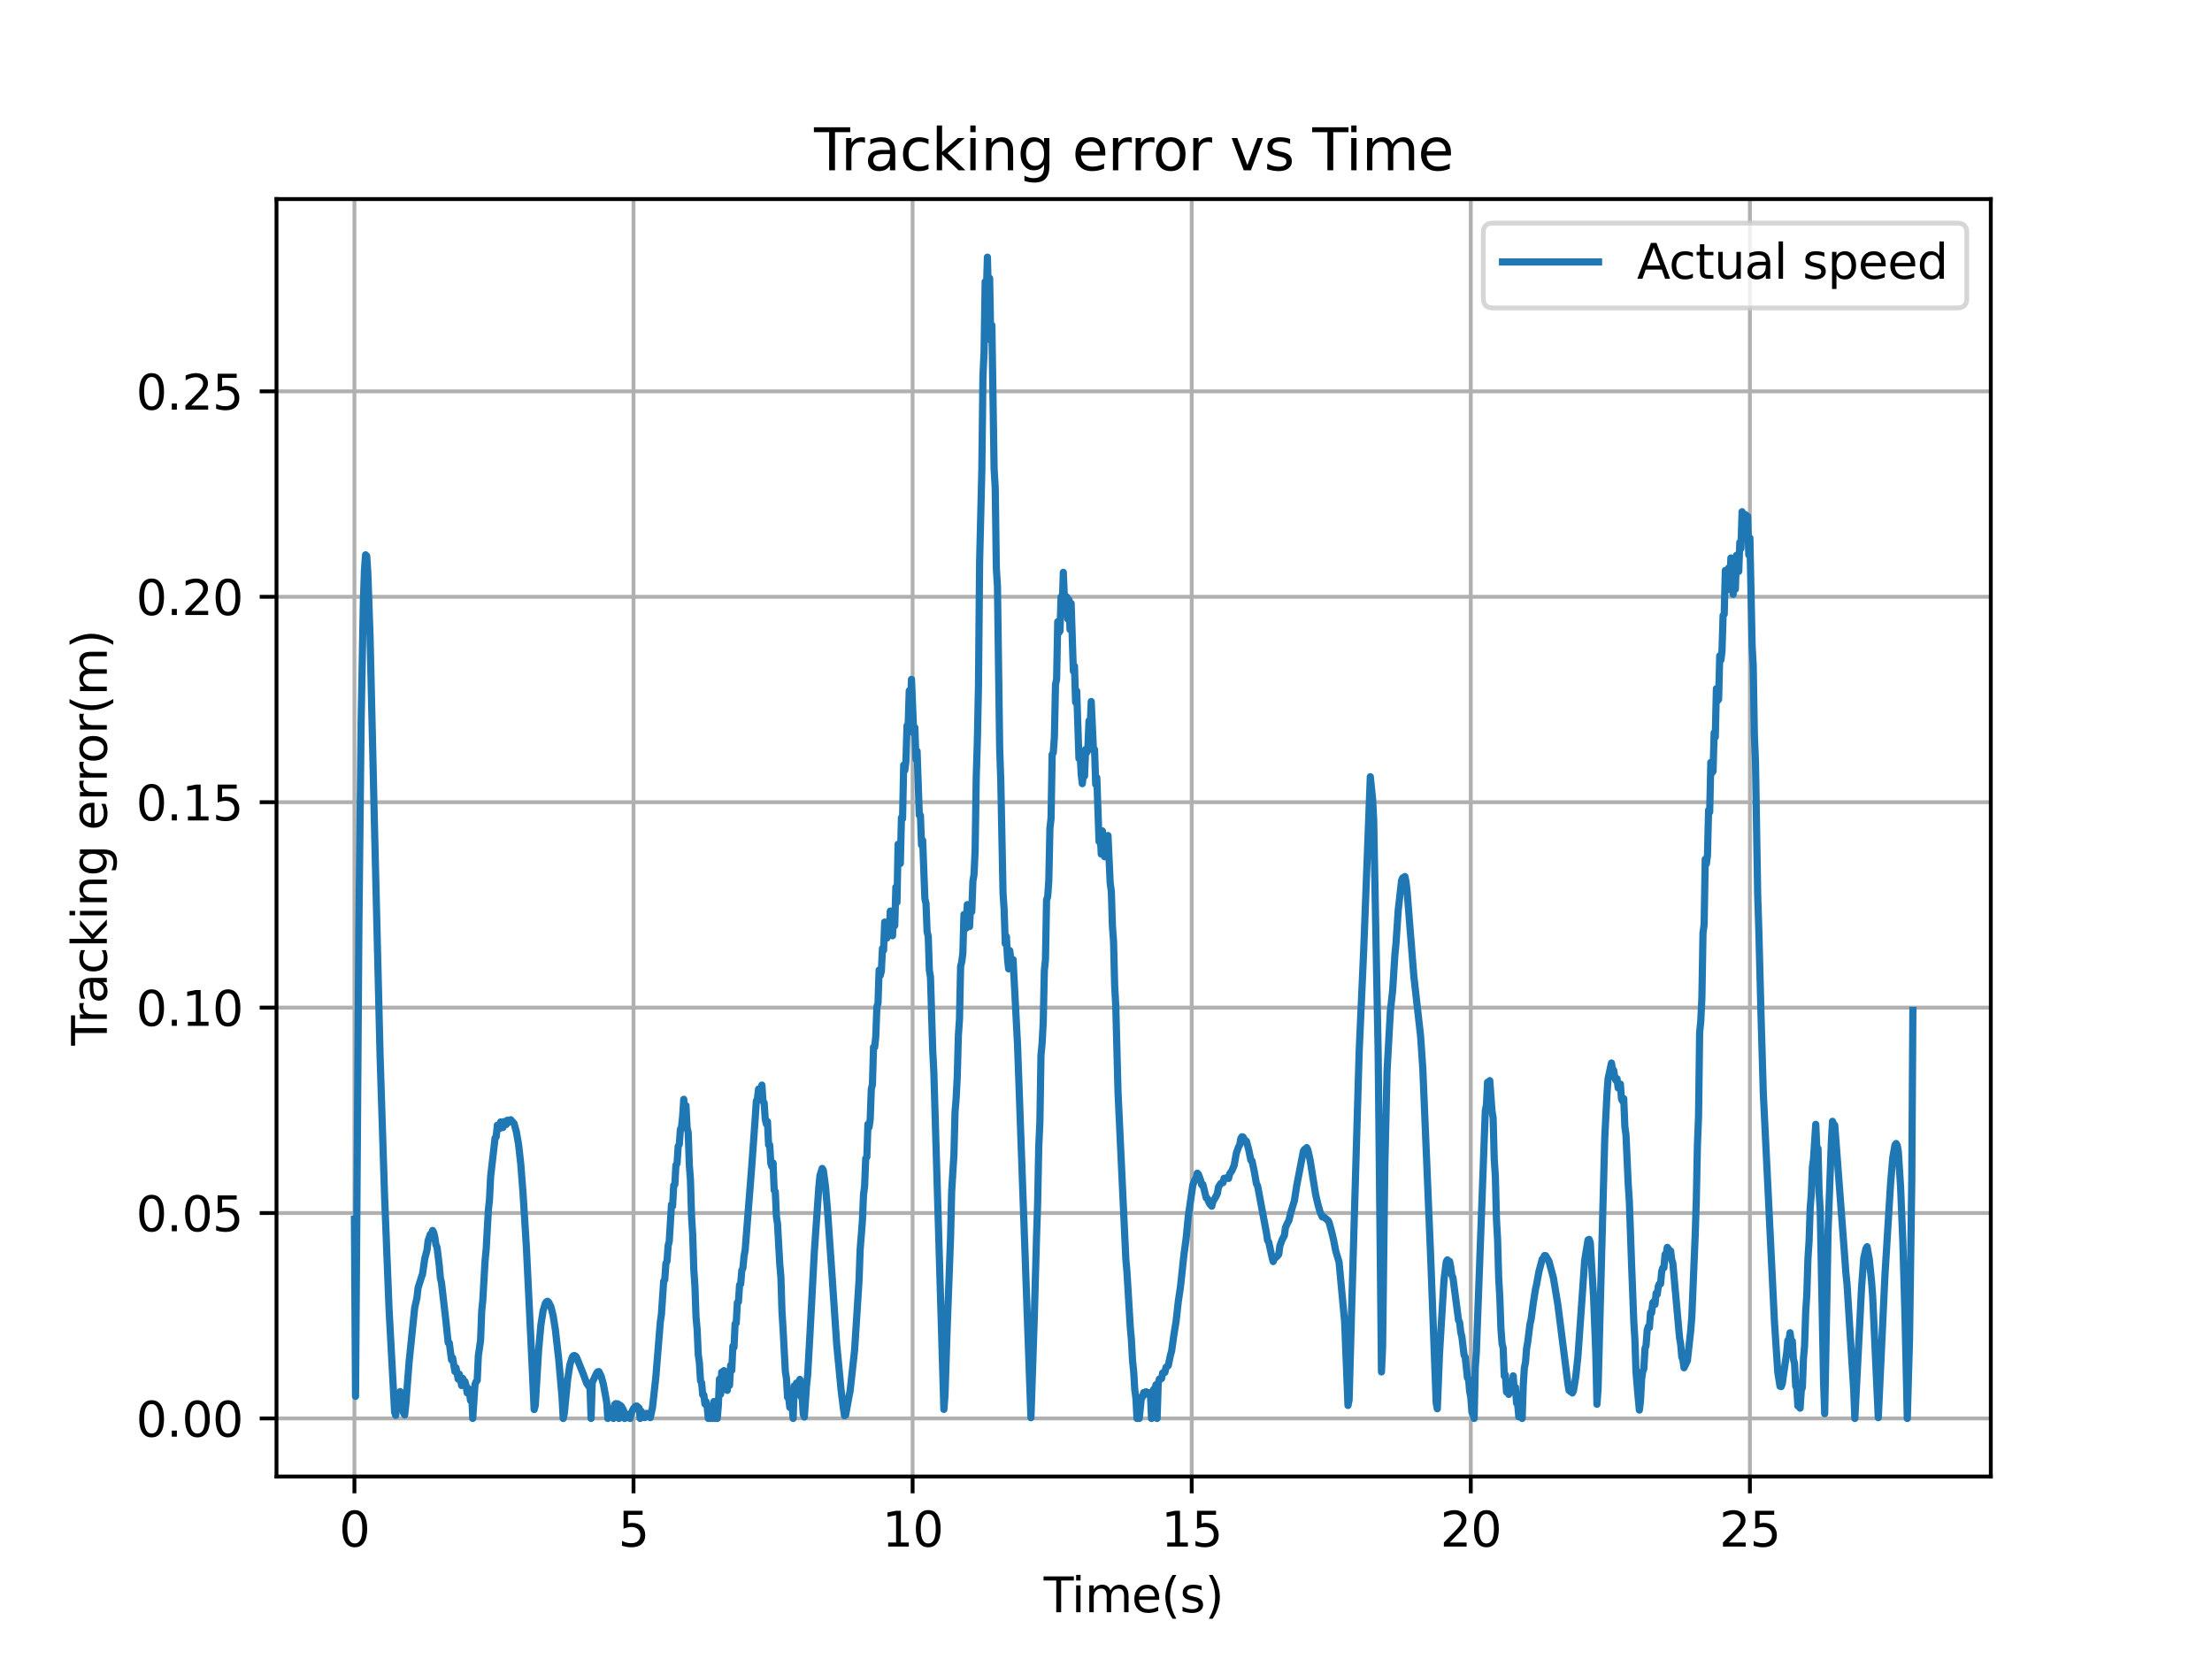 <?xml version="1.0" encoding="utf-8" standalone="no"?>
<!DOCTYPE svg PUBLIC "-//W3C//DTD SVG 1.1//EN"
  "http://www.w3.org/Graphics/SVG/1.1/DTD/svg11.dtd">
<svg xmlns:xlink="http://www.w3.org/1999/xlink" width="460.8pt" height="345.6pt" viewBox="0 0 460.8 345.6" xmlns="http://www.w3.org/2000/svg" version="1.1">
 <defs>
  <style type="text/css">*{stroke-linejoin: round; stroke-linecap: butt}</style>
 </defs>
 <g id="figure_1">
  <g id="patch_1">
   <path d="M 0 345.6 
L 460.8 345.6 
L 460.8 0 
L 0 0 
z
" style="fill: #ffffff"/>
  </g>
  <g id="axes_1">
   <g id="patch_2">
    <path d="M 57.6 307.584 
L 414.72 307.584 
L 414.72 41.472 
L 57.6 41.472 
z
" style="fill: #ffffff"/>
   </g>
   <g id="matplotlib.axis_1">
    <g id="xtick_1">
     <g id="line2d_1">
      <path d="M 73.833 307.584 
L 73.833 41.472 
" clip-path="url(#pff36c7533b)" style="fill: none; stroke: #b0b0b0; stroke-width: 0.8; stroke-linecap: square"/>
     </g>
     <g id="line2d_2">
      <defs>
       <path id="mcb696355ce" d="M 0 0 
L 0 3.5 
" style="stroke: #000000; stroke-width: 0.8"/>
      </defs>
      <g>
       <use xlink:href="#mcb696355ce" x="73.833" y="307.584" style="stroke: #000000; stroke-width: 0.8"/>
      </g>
     </g>
     <g id="text_1">
      <!-- 0 -->
      <g transform="translate(70.651 322.182) scale(0.1 -0.1)">
       <defs>
        <path id="DejaVuSans-30" d="M 2034 4250 
Q 1547 4250 1301 3770 
Q 1056 3291 1056 2328 
Q 1056 1369 1301 889 
Q 1547 409 2034 409 
Q 2525 409 2770 889 
Q 3016 1369 3016 2328 
Q 3016 3291 2770 3770 
Q 2525 4250 2034 4250 
z
M 2034 4750 
Q 2819 4750 3233 4129 
Q 3647 3509 3647 2328 
Q 3647 1150 3233 529 
Q 2819 -91 2034 -91 
Q 1250 -91 836 529 
Q 422 1150 422 2328 
Q 422 3509 836 4129 
Q 1250 4750 2034 4750 
z
" transform="scale(0.016)"/>
       </defs>
       <use xlink:href="#DejaVuSans-30"/>
      </g>
     </g>
    </g>
    <g id="xtick_2">
     <g id="line2d_3">
      <path d="M 131.973 307.584 
L 131.973 41.472 
" clip-path="url(#pff36c7533b)" style="fill: none; stroke: #b0b0b0; stroke-width: 0.8; stroke-linecap: square"/>
     </g>
     <g id="line2d_4">
      <g>
       <use xlink:href="#mcb696355ce" x="131.973" y="307.584" style="stroke: #000000; stroke-width: 0.8"/>
      </g>
     </g>
     <g id="text_2">
      <!-- 5 -->
      <g transform="translate(128.792 322.182) scale(0.1 -0.1)">
       <defs>
        <path id="DejaVuSans-35" d="M 691 4666 
L 3169 4666 
L 3169 4134 
L 1269 4134 
L 1269 2991 
Q 1406 3038 1543 3061 
Q 1681 3084 1819 3084 
Q 2600 3084 3056 2656 
Q 3513 2228 3513 1497 
Q 3513 744 3044 326 
Q 2575 -91 1722 -91 
Q 1428 -91 1123 -41 
Q 819 9 494 109 
L 494 744 
Q 775 591 1075 516 
Q 1375 441 1709 441 
Q 2250 441 2565 725 
Q 2881 1009 2881 1497 
Q 2881 1984 2565 2268 
Q 2250 2553 1709 2553 
Q 1456 2553 1204 2497 
Q 953 2441 691 2322 
L 691 4666 
z
" transform="scale(0.016)"/>
       </defs>
       <use xlink:href="#DejaVuSans-35"/>
      </g>
     </g>
    </g>
    <g id="xtick_3">
     <g id="line2d_5">
      <path d="M 190.113 307.584 
L 190.113 41.472 
" clip-path="url(#pff36c7533b)" style="fill: none; stroke: #b0b0b0; stroke-width: 0.8; stroke-linecap: square"/>
     </g>
     <g id="line2d_6">
      <g>
       <use xlink:href="#mcb696355ce" x="190.113" y="307.584" style="stroke: #000000; stroke-width: 0.8"/>
      </g>
     </g>
     <g id="text_3">
      <!-- 10 -->
      <g transform="translate(183.751 322.182) scale(0.1 -0.1)">
       <defs>
        <path id="DejaVuSans-31" d="M 794 531 
L 1825 531 
L 1825 4091 
L 703 3866 
L 703 4441 
L 1819 4666 
L 2450 4666 
L 2450 531 
L 3481 531 
L 3481 0 
L 794 0 
L 794 531 
z
" transform="scale(0.016)"/>
       </defs>
       <use xlink:href="#DejaVuSans-31"/>
       <use xlink:href="#DejaVuSans-30" x="63.623"/>
      </g>
     </g>
    </g>
    <g id="xtick_4">
     <g id="line2d_7">
      <path d="M 248.253 307.584 
L 248.253 41.472 
" clip-path="url(#pff36c7533b)" style="fill: none; stroke: #b0b0b0; stroke-width: 0.8; stroke-linecap: square"/>
     </g>
     <g id="line2d_8">
      <g>
       <use xlink:href="#mcb696355ce" x="248.253" y="307.584" style="stroke: #000000; stroke-width: 0.8"/>
      </g>
     </g>
     <g id="text_4">
      <!-- 15 -->
      <g transform="translate(241.891 322.182) scale(0.1 -0.1)">
       <use xlink:href="#DejaVuSans-31"/>
       <use xlink:href="#DejaVuSans-35" x="63.623"/>
      </g>
     </g>
    </g>
    <g id="xtick_5">
     <g id="line2d_9">
      <path d="M 306.393 307.584 
L 306.393 41.472 
" clip-path="url(#pff36c7533b)" style="fill: none; stroke: #b0b0b0; stroke-width: 0.8; stroke-linecap: square"/>
     </g>
     <g id="line2d_10">
      <g>
       <use xlink:href="#mcb696355ce" x="306.393" y="307.584" style="stroke: #000000; stroke-width: 0.8"/>
      </g>
     </g>
     <g id="text_5">
      <!-- 20 -->
      <g transform="translate(300.031 322.182) scale(0.1 -0.1)">
       <defs>
        <path id="DejaVuSans-32" d="M 1228 531 
L 3431 531 
L 3431 0 
L 469 0 
L 469 531 
Q 828 903 1448 1529 
Q 2069 2156 2228 2338 
Q 2531 2678 2651 2914 
Q 2772 3150 2772 3378 
Q 2772 3750 2511 3984 
Q 2250 4219 1831 4219 
Q 1534 4219 1204 4116 
Q 875 4013 500 3803 
L 500 4441 
Q 881 4594 1212 4672 
Q 1544 4750 1819 4750 
Q 2544 4750 2975 4387 
Q 3406 4025 3406 3419 
Q 3406 3131 3298 2873 
Q 3191 2616 2906 2266 
Q 2828 2175 2409 1742 
Q 1991 1309 1228 531 
z
" transform="scale(0.016)"/>
       </defs>
       <use xlink:href="#DejaVuSans-32"/>
       <use xlink:href="#DejaVuSans-30" x="63.623"/>
      </g>
     </g>
    </g>
    <g id="xtick_6">
     <g id="line2d_11">
      <path d="M 364.533 307.584 
L 364.533 41.472 
" clip-path="url(#pff36c7533b)" style="fill: none; stroke: #b0b0b0; stroke-width: 0.8; stroke-linecap: square"/>
     </g>
     <g id="line2d_12">
      <g>
       <use xlink:href="#mcb696355ce" x="364.533" y="307.584" style="stroke: #000000; stroke-width: 0.8"/>
      </g>
     </g>
     <g id="text_6">
      <!-- 25 -->
      <g transform="translate(358.171 322.182) scale(0.1 -0.1)">
       <use xlink:href="#DejaVuSans-32"/>
       <use xlink:href="#DejaVuSans-35" x="63.623"/>
      </g>
     </g>
    </g>
    <g id="text_7">
     <!-- Time(s) -->
     <g transform="translate(217.42 335.861) scale(0.1 -0.1)">
      <defs>
       <path id="DejaVuSans-54" d="M -19 4666 
L 3928 4666 
L 3928 4134 
L 2272 4134 
L 2272 0 
L 1638 0 
L 1638 4134 
L -19 4134 
L -19 4666 
z
" transform="scale(0.016)"/>
       <path id="DejaVuSans-69" d="M 603 3500 
L 1178 3500 
L 1178 0 
L 603 0 
L 603 3500 
z
M 603 4863 
L 1178 4863 
L 1178 4134 
L 603 4134 
L 603 4863 
z
" transform="scale(0.016)"/>
       <path id="DejaVuSans-6d" d="M 3328 2828 
Q 3544 3216 3844 3400 
Q 4144 3584 4550 3584 
Q 5097 3584 5394 3201 
Q 5691 2819 5691 2113 
L 5691 0 
L 5113 0 
L 5113 2094 
Q 5113 2597 4934 2840 
Q 4756 3084 4391 3084 
Q 3944 3084 3684 2787 
Q 3425 2491 3425 1978 
L 3425 0 
L 2847 0 
L 2847 2094 
Q 2847 2600 2669 2842 
Q 2491 3084 2119 3084 
Q 1678 3084 1418 2786 
Q 1159 2488 1159 1978 
L 1159 0 
L 581 0 
L 581 3500 
L 1159 3500 
L 1159 2956 
Q 1356 3278 1631 3431 
Q 1906 3584 2284 3584 
Q 2666 3584 2933 3390 
Q 3200 3197 3328 2828 
z
" transform="scale(0.016)"/>
       <path id="DejaVuSans-65" d="M 3597 1894 
L 3597 1613 
L 953 1613 
Q 991 1019 1311 708 
Q 1631 397 2203 397 
Q 2534 397 2845 478 
Q 3156 559 3463 722 
L 3463 178 
Q 3153 47 2828 -22 
Q 2503 -91 2169 -91 
Q 1331 -91 842 396 
Q 353 884 353 1716 
Q 353 2575 817 3079 
Q 1281 3584 2069 3584 
Q 2775 3584 3186 3129 
Q 3597 2675 3597 1894 
z
M 3022 2063 
Q 3016 2534 2758 2815 
Q 2500 3097 2075 3097 
Q 1594 3097 1305 2825 
Q 1016 2553 972 2059 
L 3022 2063 
z
" transform="scale(0.016)"/>
       <path id="DejaVuSans-28" d="M 1984 4856 
Q 1566 4138 1362 3434 
Q 1159 2731 1159 2009 
Q 1159 1288 1364 580 
Q 1569 -128 1984 -844 
L 1484 -844 
Q 1016 -109 783 600 
Q 550 1309 550 2009 
Q 550 2706 781 3412 
Q 1013 4119 1484 4856 
L 1984 4856 
z
" transform="scale(0.016)"/>
       <path id="DejaVuSans-73" d="M 2834 3397 
L 2834 2853 
Q 2591 2978 2328 3040 
Q 2066 3103 1784 3103 
Q 1356 3103 1142 2972 
Q 928 2841 928 2578 
Q 928 2378 1081 2264 
Q 1234 2150 1697 2047 
L 1894 2003 
Q 2506 1872 2764 1633 
Q 3022 1394 3022 966 
Q 3022 478 2636 193 
Q 2250 -91 1575 -91 
Q 1294 -91 989 -36 
Q 684 19 347 128 
L 347 722 
Q 666 556 975 473 
Q 1284 391 1588 391 
Q 1994 391 2212 530 
Q 2431 669 2431 922 
Q 2431 1156 2273 1281 
Q 2116 1406 1581 1522 
L 1381 1569 
Q 847 1681 609 1914 
Q 372 2147 372 2553 
Q 372 3047 722 3315 
Q 1072 3584 1716 3584 
Q 2034 3584 2315 3537 
Q 2597 3491 2834 3397 
z
" transform="scale(0.016)"/>
       <path id="DejaVuSans-29" d="M 513 4856 
L 1013 4856 
Q 1481 4119 1714 3412 
Q 1947 2706 1947 2009 
Q 1947 1309 1714 600 
Q 1481 -109 1013 -844 
L 513 -844 
Q 928 -128 1133 580 
Q 1338 1288 1338 2009 
Q 1338 2731 1133 3434 
Q 928 4138 513 4856 
z
" transform="scale(0.016)"/>
      </defs>
      <use xlink:href="#DejaVuSans-54"/>
      <use xlink:href="#DejaVuSans-69" x="57.959"/>
      <use xlink:href="#DejaVuSans-6d" x="85.742"/>
      <use xlink:href="#DejaVuSans-65" x="183.154"/>
      <use xlink:href="#DejaVuSans-28" x="244.678"/>
      <use xlink:href="#DejaVuSans-73" x="283.691"/>
      <use xlink:href="#DejaVuSans-29" x="335.791"/>
     </g>
    </g>
   </g>
   <g id="matplotlib.axis_2">
    <g id="ytick_1">
     <g id="line2d_13">
      <path d="M 57.6 295.488 
L 414.72 295.488 
" clip-path="url(#pff36c7533b)" style="fill: none; stroke: #b0b0b0; stroke-width: 0.8; stroke-linecap: square"/>
     </g>
     <g id="line2d_14">
      <defs>
       <path id="m4b084dc19b" d="M 0 0 
L -3.5 0 
" style="stroke: #000000; stroke-width: 0.8"/>
      </defs>
      <g>
       <use xlink:href="#m4b084dc19b" x="57.6" y="295.488" style="stroke: #000000; stroke-width: 0.8"/>
      </g>
     </g>
     <g id="text_8">
      <!-- 0.00 -->
      <g transform="translate(28.334 299.287) scale(0.1 -0.1)">
       <defs>
        <path id="DejaVuSans-2e" d="M 684 794 
L 1344 794 
L 1344 0 
L 684 0 
L 684 794 
z
" transform="scale(0.016)"/>
       </defs>
       <use xlink:href="#DejaVuSans-30"/>
       <use xlink:href="#DejaVuSans-2e" x="63.623"/>
       <use xlink:href="#DejaVuSans-30" x="95.41"/>
       <use xlink:href="#DejaVuSans-30" x="159.033"/>
      </g>
     </g>
    </g>
    <g id="ytick_2">
     <g id="line2d_15">
      <path d="M 57.6 252.696 
L 414.72 252.696 
" clip-path="url(#pff36c7533b)" style="fill: none; stroke: #b0b0b0; stroke-width: 0.8; stroke-linecap: square"/>
     </g>
     <g id="line2d_16">
      <g>
       <use xlink:href="#m4b084dc19b" x="57.6" y="252.696" style="stroke: #000000; stroke-width: 0.8"/>
      </g>
     </g>
     <g id="text_9">
      <!-- 0.05 -->
      <g transform="translate(28.334 256.495) scale(0.1 -0.1)">
       <use xlink:href="#DejaVuSans-30"/>
       <use xlink:href="#DejaVuSans-2e" x="63.623"/>
       <use xlink:href="#DejaVuSans-30" x="95.41"/>
       <use xlink:href="#DejaVuSans-35" x="159.033"/>
      </g>
     </g>
    </g>
    <g id="ytick_3">
     <g id="line2d_17">
      <path d="M 57.6 209.904 
L 414.72 209.904 
" clip-path="url(#pff36c7533b)" style="fill: none; stroke: #b0b0b0; stroke-width: 0.8; stroke-linecap: square"/>
     </g>
     <g id="line2d_18">
      <g>
       <use xlink:href="#m4b084dc19b" x="57.6" y="209.904" style="stroke: #000000; stroke-width: 0.8"/>
      </g>
     </g>
     <g id="text_10">
      <!-- 0.10 -->
      <g transform="translate(28.334 213.703) scale(0.1 -0.1)">
       <use xlink:href="#DejaVuSans-30"/>
       <use xlink:href="#DejaVuSans-2e" x="63.623"/>
       <use xlink:href="#DejaVuSans-31" x="95.41"/>
       <use xlink:href="#DejaVuSans-30" x="159.033"/>
      </g>
     </g>
    </g>
    <g id="ytick_4">
     <g id="line2d_19">
      <path d="M 57.6 167.112 
L 414.72 167.112 
" clip-path="url(#pff36c7533b)" style="fill: none; stroke: #b0b0b0; stroke-width: 0.8; stroke-linecap: square"/>
     </g>
     <g id="line2d_20">
      <g>
       <use xlink:href="#m4b084dc19b" x="57.6" y="167.112" style="stroke: #000000; stroke-width: 0.8"/>
      </g>
     </g>
     <g id="text_11">
      <!-- 0.15 -->
      <g transform="translate(28.334 170.911) scale(0.1 -0.1)">
       <use xlink:href="#DejaVuSans-30"/>
       <use xlink:href="#DejaVuSans-2e" x="63.623"/>
       <use xlink:href="#DejaVuSans-31" x="95.41"/>
       <use xlink:href="#DejaVuSans-35" x="159.033"/>
      </g>
     </g>
    </g>
    <g id="ytick_5">
     <g id="line2d_21">
      <path d="M 57.6 124.32 
L 414.72 124.32 
" clip-path="url(#pff36c7533b)" style="fill: none; stroke: #b0b0b0; stroke-width: 0.8; stroke-linecap: square"/>
     </g>
     <g id="line2d_22">
      <g>
       <use xlink:href="#m4b084dc19b" x="57.6" y="124.32" style="stroke: #000000; stroke-width: 0.8"/>
      </g>
     </g>
     <g id="text_12">
      <!-- 0.20 -->
      <g transform="translate(28.334 128.119) scale(0.1 -0.1)">
       <use xlink:href="#DejaVuSans-30"/>
       <use xlink:href="#DejaVuSans-2e" x="63.623"/>
       <use xlink:href="#DejaVuSans-32" x="95.41"/>
       <use xlink:href="#DejaVuSans-30" x="159.033"/>
      </g>
     </g>
    </g>
    <g id="ytick_6">
     <g id="line2d_23">
      <path d="M 57.6 81.528 
L 414.72 81.528 
" clip-path="url(#pff36c7533b)" style="fill: none; stroke: #b0b0b0; stroke-width: 0.8; stroke-linecap: square"/>
     </g>
     <g id="line2d_24">
      <g>
       <use xlink:href="#m4b084dc19b" x="57.6" y="81.528" style="stroke: #000000; stroke-width: 0.8"/>
      </g>
     </g>
     <g id="text_13">
      <!-- 0.25 -->
      <g transform="translate(28.334 85.327) scale(0.1 -0.1)">
       <use xlink:href="#DejaVuSans-30"/>
       <use xlink:href="#DejaVuSans-2e" x="63.623"/>
       <use xlink:href="#DejaVuSans-32" x="95.41"/>
       <use xlink:href="#DejaVuSans-35" x="159.033"/>
      </g>
     </g>
    </g>
    <g id="text_14">
     <!-- Tracking error(m) -->
     <g transform="translate(22.255 217.804) rotate(-90) scale(0.1 -0.1)">
      <defs>
       <path id="DejaVuSans-72" d="M 2631 2963 
Q 2534 3019 2420 3045 
Q 2306 3072 2169 3072 
Q 1681 3072 1420 2755 
Q 1159 2438 1159 1844 
L 1159 0 
L 581 0 
L 581 3500 
L 1159 3500 
L 1159 2956 
Q 1341 3275 1631 3429 
Q 1922 3584 2338 3584 
Q 2397 3584 2469 3576 
Q 2541 3569 2628 3553 
L 2631 2963 
z
" transform="scale(0.016)"/>
       <path id="DejaVuSans-61" d="M 2194 1759 
Q 1497 1759 1228 1600 
Q 959 1441 959 1056 
Q 959 750 1161 570 
Q 1363 391 1709 391 
Q 2188 391 2477 730 
Q 2766 1069 2766 1631 
L 2766 1759 
L 2194 1759 
z
M 3341 1997 
L 3341 0 
L 2766 0 
L 2766 531 
Q 2569 213 2275 61 
Q 1981 -91 1556 -91 
Q 1019 -91 701 211 
Q 384 513 384 1019 
Q 384 1609 779 1909 
Q 1175 2209 1959 2209 
L 2766 2209 
L 2766 2266 
Q 2766 2663 2505 2880 
Q 2244 3097 1772 3097 
Q 1472 3097 1187 3025 
Q 903 2953 641 2809 
L 641 3341 
Q 956 3463 1253 3523 
Q 1550 3584 1831 3584 
Q 2591 3584 2966 3190 
Q 3341 2797 3341 1997 
z
" transform="scale(0.016)"/>
       <path id="DejaVuSans-63" d="M 3122 3366 
L 3122 2828 
Q 2878 2963 2633 3030 
Q 2388 3097 2138 3097 
Q 1578 3097 1268 2742 
Q 959 2388 959 1747 
Q 959 1106 1268 751 
Q 1578 397 2138 397 
Q 2388 397 2633 464 
Q 2878 531 3122 666 
L 3122 134 
Q 2881 22 2623 -34 
Q 2366 -91 2075 -91 
Q 1284 -91 818 406 
Q 353 903 353 1747 
Q 353 2603 823 3093 
Q 1294 3584 2113 3584 
Q 2378 3584 2631 3529 
Q 2884 3475 3122 3366 
z
" transform="scale(0.016)"/>
       <path id="DejaVuSans-6b" d="M 581 4863 
L 1159 4863 
L 1159 1991 
L 2875 3500 
L 3609 3500 
L 1753 1863 
L 3688 0 
L 2938 0 
L 1159 1709 
L 1159 0 
L 581 0 
L 581 4863 
z
" transform="scale(0.016)"/>
       <path id="DejaVuSans-6e" d="M 3513 2113 
L 3513 0 
L 2938 0 
L 2938 2094 
Q 2938 2591 2744 2837 
Q 2550 3084 2163 3084 
Q 1697 3084 1428 2787 
Q 1159 2491 1159 1978 
L 1159 0 
L 581 0 
L 581 3500 
L 1159 3500 
L 1159 2956 
Q 1366 3272 1645 3428 
Q 1925 3584 2291 3584 
Q 2894 3584 3203 3211 
Q 3513 2838 3513 2113 
z
" transform="scale(0.016)"/>
       <path id="DejaVuSans-67" d="M 2906 1791 
Q 2906 2416 2648 2759 
Q 2391 3103 1925 3103 
Q 1463 3103 1205 2759 
Q 947 2416 947 1791 
Q 947 1169 1205 825 
Q 1463 481 1925 481 
Q 2391 481 2648 825 
Q 2906 1169 2906 1791 
z
M 3481 434 
Q 3481 -459 3084 -895 
Q 2688 -1331 1869 -1331 
Q 1566 -1331 1297 -1286 
Q 1028 -1241 775 -1147 
L 775 -588 
Q 1028 -725 1275 -790 
Q 1522 -856 1778 -856 
Q 2344 -856 2625 -561 
Q 2906 -266 2906 331 
L 2906 616 
Q 2728 306 2450 153 
Q 2172 0 1784 0 
Q 1141 0 747 490 
Q 353 981 353 1791 
Q 353 2603 747 3093 
Q 1141 3584 1784 3584 
Q 2172 3584 2450 3431 
Q 2728 3278 2906 2969 
L 2906 3500 
L 3481 3500 
L 3481 434 
z
" transform="scale(0.016)"/>
       <path id="DejaVuSans-20" transform="scale(0.016)"/>
       <path id="DejaVuSans-6f" d="M 1959 3097 
Q 1497 3097 1228 2736 
Q 959 2375 959 1747 
Q 959 1119 1226 758 
Q 1494 397 1959 397 
Q 2419 397 2687 759 
Q 2956 1122 2956 1747 
Q 2956 2369 2687 2733 
Q 2419 3097 1959 3097 
z
M 1959 3584 
Q 2709 3584 3137 3096 
Q 3566 2609 3566 1747 
Q 3566 888 3137 398 
Q 2709 -91 1959 -91 
Q 1206 -91 779 398 
Q 353 888 353 1747 
Q 353 2609 779 3096 
Q 1206 3584 1959 3584 
z
" transform="scale(0.016)"/>
      </defs>
      <use xlink:href="#DejaVuSans-54"/>
      <use xlink:href="#DejaVuSans-72" x="46.334"/>
      <use xlink:href="#DejaVuSans-61" x="87.447"/>
      <use xlink:href="#DejaVuSans-63" x="148.727"/>
      <use xlink:href="#DejaVuSans-6b" x="203.707"/>
      <use xlink:href="#DejaVuSans-69" x="261.617"/>
      <use xlink:href="#DejaVuSans-6e" x="289.4"/>
      <use xlink:href="#DejaVuSans-67" x="352.779"/>
      <use xlink:href="#DejaVuSans-20" x="416.256"/>
      <use xlink:href="#DejaVuSans-65" x="448.043"/>
      <use xlink:href="#DejaVuSans-72" x="509.566"/>
      <use xlink:href="#DejaVuSans-72" x="548.93"/>
      <use xlink:href="#DejaVuSans-6f" x="587.793"/>
      <use xlink:href="#DejaVuSans-72" x="648.975"/>
      <use xlink:href="#DejaVuSans-28" x="690.088"/>
      <use xlink:href="#DejaVuSans-6d" x="729.102"/>
      <use xlink:href="#DejaVuSans-29" x="826.514"/>
     </g>
    </g>
   </g>
   <g id="line2d_25">
    <path d="M 73.833 253.987 
L 74.065 290.882 
L 74.065 290.882 
L 74.763 192.798 
L 74.763 192.798 
L 75.228 150.265 
L 75.228 150.265 
L 75.693 125.353 
L 75.693 125.353 
L 75.926 118.637 
L 75.926 118.637 
L 76.158 115.58 
L 76.158 115.58 
L 76.391 115.834 
L 76.391 115.834 
L 76.623 119.274 
L 76.623 119.274 
L 77.089 132.579 
L 77.089 132.579 
L 78.019 172.445 
L 78.019 172.445 
L 79.182 220.109 
L 79.182 220.109 
L 80.112 249.106 
L 80.112 249.106 
L 81.042 272.608 
L 81.042 272.608 
L 82.205 294.167 
L 82.205 294.167 
L 82.437 294.862 
L 82.437 294.862 
L 82.903 291.148 
L 82.903 291.148 
L 83.135 290.19 
L 83.135 290.19 
L 83.368 289.894 
L 83.368 289.894 
L 84.065 294.313 
L 84.065 294.313 
L 84.298 294.765 
L 84.298 294.765 
L 84.531 292.665 
L 84.531 292.665 
L 85.228 283.661 
L 85.228 283.661 
L 86.391 272.419 
L 86.391 272.419 
L 86.856 270.373 
L 86.856 270.373 
L 87.089 268.322 
L 87.089 268.322 
L 87.786 266.067 
L 87.786 266.067 
L 88.019 265.426 
L 88.019 265.426 
L 88.484 262.181 
L 88.484 262.181 
L 88.949 260.446 
L 88.949 260.446 
L 89.182 258.469 
L 89.182 258.469 
L 89.647 257.114 
L 89.647 257.114 
L 89.879 257.134 
L 89.879 257.134 
L 90.112 256.327 
L 90.112 256.327 
L 90.345 256.739 
L 90.345 256.739 
L 90.577 257.712 
L 90.577 257.712 
L 90.81 259.301 
L 90.81 259.301 
L 91.042 259.819 
L 91.042 259.819 
L 91.507 263.619 
L 91.507 263.619 
L 91.74 266.241 
L 91.74 266.241 
L 91.972 267.235 
L 91.972 267.235 
L 92.903 275.298 
L 92.903 275.298 
L 93.368 279.721 
L 93.368 279.721 
L 93.6 279.764 
L 93.6 279.764 
L 94.065 283.291 
L 94.065 283.291 
L 94.298 282.88 
L 94.298 282.88 
L 94.763 285.701 
L 94.763 285.701 
L 94.996 284.929 
L 94.996 284.929 
L 95.461 287.32 
L 95.461 287.32 
L 95.693 286.258 
L 95.693 286.258 
L 95.926 287.189 
L 95.926 287.189 
L 96.159 288.632 
L 96.159 288.632 
L 96.391 287.143 
L 96.391 287.143 
L 96.624 288.298 
L 96.624 288.298 
L 96.856 287.789 
L 96.856 287.789 
L 97.089 288.646 
L 97.089 288.646 
L 97.321 290.163 
L 97.321 290.163 
L 97.554 289.241 
L 97.554 289.241 
L 97.786 290.109 
L 97.786 290.109 
L 98.019 291.749 
L 98.019 291.749 
L 98.252 290.056 
L 98.252 290.056 
L 98.484 295.488 
L 98.484 295.488 
L 98.949 288.407 
L 98.949 288.407 
L 99.182 287.821 
L 99.182 287.821 
L 99.414 287.577 
L 99.414 287.577 
L 99.647 282.44 
L 100.112 279.219 
L 100.112 279.219 
L 100.345 273.182 
L 100.345 273.182 
L 100.577 270.835 
L 100.577 270.835 
L 101.042 262.719 
L 101.042 262.719 
L 101.275 260.257 
L 101.275 260.257 
L 101.74 252.051 
L 101.74 252.051 
L 101.973 249.855 
L 101.973 249.855 
L 102.205 245.13 
L 102.205 245.13 
L 103.135 237.035 
L 103.135 237.035 
L 103.368 236.824 
L 103.368 236.824 
L 103.6 234.398 
L 103.6 234.398 
L 103.833 234.443 
L 103.833 234.443 
L 104.066 235.109 
L 104.066 235.109 
L 104.298 233.715 
L 104.298 233.715 
L 104.763 234.892 
L 104.763 234.892 
L 104.996 233.655 
L 104.996 233.655 
L 105.461 234.251 
L 105.461 234.251 
L 105.694 233.364 
L 105.694 233.364 
L 106.159 233.714 
L 106.159 233.714 
L 106.391 233.263 
L 106.391 233.263 
L 107.089 234.039 
L 107.089 234.039 
L 107.554 235.736 
L 107.554 235.736 
L 108.019 238.336 
L 108.019 238.336 
L 108.484 242.47 
L 108.484 242.47 
L 108.949 248.447 
L 108.949 248.447 
L 109.647 259.646 
L 109.647 259.646 
L 110.577 278.78 
L 110.577 278.78 
L 111.275 293.639 
L 111.275 293.639 
L 111.508 292.802 
L 111.508 292.802 
L 112.205 281.217 
L 112.205 281.217 
L 112.67 276.068 
L 112.67 276.068 
L 113.135 273.059 
L 113.135 273.059 
L 113.601 271.517 
L 113.601 271.517 
L 113.833 271.196 
L 113.833 271.196 
L 114.066 271.078 
L 114.066 271.078 
L 114.298 271.275 
L 114.298 271.275 
L 114.763 272.202 
L 114.763 272.202 
L 115.229 274.071 
L 115.229 274.071 
L 115.694 277.004 
L 115.694 277.004 
L 116.391 283.178 
L 116.391 283.178 
L 117.089 291.138 
L 117.089 291.138 
L 117.322 295.488 
L 117.322 295.488 
L 117.554 294.439 
L 117.554 294.439 
L 118.252 287.381 
L 118.252 287.381 
L 118.717 284.306 
L 118.717 284.306 
L 119.182 282.786 
L 119.182 282.786 
L 119.415 282.452 
L 119.415 282.452 
L 119.647 282.371 
L 119.647 282.371 
L 119.88 282.496 
L 120.112 282.763 
L 120.112 282.763 
L 121.508 286.24 
L 121.508 286.24 
L 122.205 288.148 
L 122.205 288.148 
L 122.67 288.843 
L 122.67 288.843 
L 122.903 288.785 
L 122.903 288.785 
L 123.136 295.488 
L 123.136 295.488 
L 123.368 288.009 
L 123.368 288.009 
L 124.298 286.042 
L 124.298 286.042 
L 124.531 285.76 
L 124.531 285.76 
L 124.763 285.731 
L 124.763 285.731 
L 125.229 286.682 
L 125.229 286.682 
L 125.694 288.339 
L 125.694 288.339 
L 126.159 290.863 
L 126.159 290.863 
L 126.391 292.218 
L 126.391 292.218 
L 126.624 295.488 
L 126.624 295.488 
L 126.857 294.82 
L 126.857 294.82 
L 127.089 295.052 
L 127.089 295.052 
L 127.554 293.445 
L 127.554 293.445 
L 127.787 295.488 
L 127.787 295.488 
L 128.019 292.618 
L 128.019 292.618 
L 128.252 292.401 
L 128.252 292.401 
L 128.717 292.451 
L 128.717 292.451 
L 128.95 295.488 
L 128.95 295.488 
L 129.182 292.739 
L 129.182 292.739 
L 129.415 292.932 
L 129.415 292.932 
L 129.88 293.733 
L 129.88 293.733 
L 130.112 295.488 
L 130.112 295.488 
L 130.345 294.489 
L 130.81 295.338 
L 130.81 295.338 
L 131.043 295.207 
L 131.275 295.488 
L 131.275 295.488 
L 131.508 294.316 
L 131.508 294.316 
L 131.973 293.419 
L 131.973 293.419 
L 132.438 292.928 
L 132.438 292.928 
L 132.671 292.906 
L 132.671 292.906 
L 133.136 293.31 
L 133.136 293.31 
L 133.368 295.488 
L 133.368 295.488 
L 133.601 293.995 
L 133.601 293.995 
L 134.066 295.206 
L 134.066 295.206 
L 134.298 295.313 
L 134.298 295.313 
L 134.531 295.035 
L 134.531 295.035 
L 134.764 294.423 
L 134.764 294.423 
L 134.996 294.558 
L 134.996 294.558 
L 135.229 295.126 
L 135.229 295.126 
L 135.461 295.32 
L 135.461 295.32 
L 135.926 293.21 
L 135.926 293.21 
L 136.624 286.849 
L 136.624 286.849 
L 137.554 275.397 
L 137.554 275.397 
L 137.787 273.822 
L 137.787 273.822 
L 138.252 266.892 
L 138.252 266.892 
L 138.485 266.585 
L 138.485 266.585 
L 138.717 263.204 
L 138.717 263.204 
L 138.95 262.742 
L 138.95 262.742 
L 139.182 259.503 
L 139.182 259.503 
L 139.415 258.621 
L 139.415 258.621 
L 139.88 250.949 
L 139.88 250.949 
L 140.112 251.281 
L 140.112 251.281 
L 140.345 246.941 
L 140.345 246.941 
L 140.578 246.78 
L 140.81 242.726 
L 140.81 242.726 
L 141.043 242.382 
L 141.043 242.382 
L 141.275 238.787 
L 141.275 238.787 
L 141.508 238.413 
L 141.508 238.413 
L 141.74 235.257 
L 141.74 235.257 
L 141.973 234.839 
L 141.973 234.839 
L 142.206 232.551 
L 142.438 229.004 
L 142.438 229.004 
L 142.671 231.856 
L 142.671 231.856 
L 142.903 230.31 
L 142.903 230.31 
L 143.136 234.963 
L 143.136 234.963 
L 143.368 235.956 
L 143.368 235.956 
L 143.601 242.766 
L 143.601 242.766 
L 143.833 245.758 
L 143.833 245.758 
L 144.066 253.43 
L 144.066 253.43 
L 144.299 257.17 
L 144.299 257.17 
L 144.531 264.477 
L 144.531 264.477 
L 144.764 267.854 
L 144.764 267.854 
L 144.996 274.392 
L 145.229 276.994 
L 145.229 276.994 
L 145.461 282.2 
L 145.461 282.2 
L 145.694 283.835 
L 145.694 283.835 
L 145.927 287.62 
L 145.927 287.62 
L 146.159 288.065 
L 146.159 288.065 
L 146.392 290.593 
L 146.392 290.593 
L 146.624 290.605 
L 146.624 290.605 
L 146.857 292.498 
L 146.857 292.498 
L 147.089 291.977 
L 147.089 291.977 
L 147.322 293.111 
L 147.322 293.111 
L 147.554 295.488 
L 147.554 295.488 
L 147.787 293.294 
L 147.787 293.294 
L 148.02 295.488 
L 148.02 295.488 
L 148.252 294.817 
L 148.252 294.817 
L 148.485 295.488 
L 148.485 295.488 
L 148.717 291.963 
L 148.717 291.963 
L 148.95 295.488 
L 148.95 295.488 
L 149.182 295.185 
L 149.415 295.488 
L 149.415 295.488 
L 149.647 292.752 
L 149.647 292.752 
L 149.88 287.281 
L 149.88 287.281 
L 150.113 290.452 
L 150.345 285.851 
L 150.345 285.851 
L 150.578 289.314 
L 150.578 289.314 
L 150.81 285.526 
L 150.81 285.526 
L 151.043 289.447 
L 151.043 289.447 
L 151.275 286.182 
L 151.275 286.182 
L 151.508 289.639 
L 151.508 289.639 
L 151.741 286.105 
L 151.741 286.105 
L 151.973 288.605 
L 151.973 288.605 
L 152.206 284.404 
L 152.206 284.404 
L 152.438 285.486 
L 152.438 285.486 
L 152.671 280.443 
L 152.671 280.443 
L 152.903 280.667 
L 152.903 280.667 
L 153.136 275.775 
L 153.136 275.775 
L 153.368 275.642 
L 153.368 275.642 
L 153.601 271.358 
L 153.601 271.358 
L 153.834 271.198 
L 153.834 271.198 
L 154.066 267.666 
L 154.066 267.666 
L 154.299 267.488 
L 154.299 267.488 
L 154.531 264.649 
L 154.531 264.649 
L 154.764 264.168 
L 154.764 264.168 
L 154.996 261.657 
L 154.996 261.657 
L 155.229 260.406 
L 155.229 260.406 
L 156.624 242.685 
L 156.624 242.685 
L 157.322 232.931 
L 157.322 232.931 
L 157.555 229.398 
L 157.555 229.398 
L 157.787 228.846 
L 157.787 228.846 
L 158.02 226.869 
L 158.02 226.869 
L 158.252 227.557 
L 158.252 227.557 
L 158.485 227.252 
L 158.717 226.041 
L 158.717 226.041 
L 158.95 229.484 
L 158.95 229.484 
L 159.182 229.728 
L 159.415 233.148 
L 159.415 233.148 
L 159.648 234.148 
L 159.648 234.148 
L 159.88 233.66 
L 160.113 238.52 
L 160.113 238.52 
L 160.345 238.519 
L 160.345 238.519 
L 160.578 242.377 
L 160.578 242.377 
L 160.81 243.052 
L 160.81 243.052 
L 161.043 242.263 
L 161.043 242.263 
L 161.275 247.944 
L 161.275 247.944 
L 161.508 248.247 
L 161.508 248.247 
L 161.741 253.448 
L 161.741 253.448 
L 161.973 254.965 
L 161.973 254.965 
L 162.438 263.332 
L 162.438 263.332 
L 162.671 265.972 
L 162.671 265.972 
L 162.903 273.264 
L 162.903 273.264 
L 163.136 276.993 
L 163.136 276.993 
L 163.601 285.722 
L 163.601 285.722 
L 163.834 287.201 
L 163.834 287.201 
L 164.066 291.095 
L 164.066 291.095 
L 164.299 291.18 
L 164.299 291.18 
L 164.531 293.185 
L 164.531 293.185 
L 164.764 292.123 
L 164.764 292.123 
L 164.996 292.773 
L 164.996 292.773 
L 165.229 295.488 
L 165.229 295.488 
L 165.462 288.685 
L 165.694 289.988 
L 165.694 289.988 
L 165.927 288.106 
L 165.927 288.106 
L 166.159 289.641 
L 166.159 289.641 
L 166.392 288.872 
L 166.392 288.872 
L 166.624 287.361 
L 166.624 287.361 
L 166.857 290.937 
L 166.857 290.937 
L 167.09 290.796 
L 167.09 290.796 
L 167.322 294.562 
L 167.322 294.562 
L 167.555 295.185 
L 167.555 295.185 
L 168.02 288.605 
L 168.02 288.605 
L 168.252 286.42 
L 168.252 286.42 
L 168.717 278.11 
L 168.717 278.11 
L 169.648 260.66 
L 169.648 260.66 
L 170.578 247.278 
L 170.578 247.278 
L 170.81 244.909 
L 170.81 244.909 
L 171.276 243.405 
L 171.276 243.405 
L 171.508 243.764 
L 171.508 243.764 
L 171.973 247.193 
L 171.973 247.193 
L 172.438 252.781 
L 172.438 252.781 
L 173.369 266.292 
L 173.369 266.292 
L 174.299 280.031 
L 174.299 280.031 
L 175.229 289.728 
L 175.229 289.728 
L 175.694 293.382 
L 175.694 293.382 
L 175.927 294.926 
L 175.927 294.926 
L 176.159 294.802 
L 176.159 294.802 
L 176.857 290.948 
L 176.857 290.948 
L 177.09 289.762 
L 177.09 289.762 
L 178.02 281.353 
L 178.02 281.353 
L 178.95 266.812 
L 178.95 266.812 
L 179.183 260.334 
L 179.183 260.334 
L 179.648 254.399 
L 179.648 254.399 
L 179.88 248.957 
L 179.88 248.957 
L 180.113 247.089 
L 180.113 247.089 
L 180.345 241.34 
L 180.345 241.34 
L 180.578 241.015 
L 180.578 241.015 
L 180.811 234.188 
L 180.811 234.188 
L 181.043 234.823 
L 181.043 234.823 
L 181.276 233.207 
L 181.276 233.207 
L 181.508 226.89 
L 181.508 226.89 
L 181.741 225.931 
L 181.741 225.931 
L 181.973 218.131 
L 181.973 218.131 
L 182.206 218.142 
L 182.206 218.142 
L 182.439 215.962 
L 182.439 215.962 
L 182.671 209.73 
L 182.671 209.73 
L 182.904 209.023 
L 182.904 209.023 
L 183.136 202.089 
L 183.136 202.089 
L 183.369 203.207 
L 183.369 203.207 
L 183.601 202.333 
L 183.601 202.333 
L 183.834 197.562 
L 183.834 197.562 
L 184.066 197.974 
L 184.299 192.082 
L 184.299 192.082 
L 184.532 194.698 
L 184.532 194.698 
L 184.764 195.423 
L 184.764 195.423 
L 184.997 192.238 
L 185.229 194.561 
L 185.229 194.561 
L 185.462 189.788 
L 185.462 189.788 
L 185.694 193.775 
L 185.694 193.775 
L 185.927 194.936 
L 185.927 194.936 
L 186.159 190.794 
L 186.159 190.794 
L 186.392 192.826 
L 186.392 192.826 
L 186.625 184.801 
L 186.625 184.801 
L 186.857 187.968 
L 186.857 187.968 
L 187.09 175.871 
L 187.09 175.871 
L 187.322 179.942 
L 187.322 179.942 
L 187.555 179.874 
L 187.555 179.874 
L 187.787 170.342 
L 187.787 170.342 
L 188.02 170.556 
L 188.02 170.556 
L 188.253 159.375 
L 188.253 159.375 
L 188.485 160.477 
L 188.485 160.477 
L 188.718 158.662 
L 188.718 158.662 
L 188.95 151.164 
L 188.95 151.164 
L 189.183 151.099 
L 189.183 151.099 
L 189.415 143.88 
L 189.648 147.344 
L 189.648 147.344 
L 189.88 141.527 
L 189.88 141.527 
L 190.346 152.747 
L 190.346 152.747 
L 190.578 151.55 
L 190.578 151.55 
L 190.811 158.184 
L 190.811 158.184 
L 191.043 156.463 
L 191.508 169.823 
L 191.508 169.823 
L 191.741 169.871 
L 191.741 169.871 
L 191.973 176.036 
L 191.973 176.036 
L 192.206 175.063 
L 192.206 175.063 
L 192.671 187.241 
L 192.671 187.241 
L 192.904 188.239 
L 193.136 194.116 
L 193.136 194.116 
L 193.369 195.04 
L 193.369 195.04 
L 193.601 202.125 
L 193.601 202.125 
L 193.834 203.526 
L 193.834 203.526 
L 194.299 218.761 
L 194.299 218.761 
L 194.532 223.289 
L 194.532 223.289 
L 196.625 293.603 
L 196.625 293.603 
L 196.857 290.652 
L 196.857 290.652 
L 197.322 276.505 
L 197.322 276.505 
L 198.02 257.733 
L 198.02 257.733 
L 198.253 248.144 
L 198.253 248.144 
L 198.718 240.553 
L 198.718 240.553 
L 198.95 231.673 
L 198.95 231.673 
L 199.183 228.822 
L 199.183 228.822 
L 199.415 224.33 
L 199.415 224.33 
L 199.648 215.68 
L 199.648 215.68 
L 199.881 212.304 
L 199.881 212.304 
L 200.113 201.306 
L 200.113 201.306 
L 200.346 200.383 
L 200.346 200.383 
L 200.578 198.599 
L 200.578 198.599 
L 200.811 190.507 
L 200.811 190.507 
L 201.043 192.446 
L 201.043 192.446 
L 201.276 193.348 
L 201.276 193.348 
L 201.508 188.441 
L 201.508 188.441 
L 201.741 191.882 
L 201.741 191.882 
L 201.974 193.029 
L 201.974 193.029 
L 202.206 188.381 
L 202.206 188.381 
L 202.439 189.916 
L 202.439 189.916 
L 202.671 183.575 
L 202.671 183.575 
L 202.904 182.183 
L 202.904 182.183 
L 203.136 177.137 
L 203.136 177.137 
L 203.369 161.776 
L 203.369 161.776 
L 203.602 154.246 
L 203.602 154.246 
L 203.834 142.878 
L 203.834 142.878 
L 204.067 117.17 
L 204.067 117.17 
L 204.532 97.992 
L 204.532 97.992 
L 204.764 78.44 
L 204.764 78.44 
L 204.997 73.488 
L 204.997 73.488 
L 205.229 58.682 
L 205.229 58.682 
L 205.462 61.455 
L 205.462 61.455 
L 205.695 53.568 
L 205.695 53.568 
L 205.927 62.355 
L 205.927 62.355 
L 206.16 57.956 
L 206.16 57.956 
L 206.392 70.895 
L 206.625 67.748 
L 206.625 67.748 
L 207.09 97.624 
L 207.09 97.624 
L 207.322 101.643 
L 207.322 101.643 
L 207.555 118.385 
L 207.555 118.385 
L 207.788 122.122 
L 207.788 122.122 
L 208.253 155.979 
L 208.253 155.979 
L 208.485 162.756 
L 208.485 162.756 
L 208.95 186.069 
L 208.95 186.069 
L 209.183 189.558 
L 209.183 189.558 
L 209.416 196.579 
L 209.416 196.579 
L 209.648 195.087 
L 209.648 195.087 
L 209.881 199.686 
L 209.881 199.686 
L 210.113 201.825 
L 210.113 201.825 
L 210.346 198.02 
L 210.346 198.02 
L 210.811 201.57 
L 210.811 201.57 
L 211.043 199.899 
L 211.043 199.899 
L 211.974 217.712 
L 211.974 217.712 
L 214.764 295.328 
L 214.764 295.328 
L 215.462 274.446 
L 215.462 274.446 
L 215.927 257.724 
L 215.927 257.724 
L 216.16 250.621 
L 216.16 250.621 
L 216.392 238.836 
L 216.392 238.836 
L 216.625 233.808 
L 216.625 233.808 
L 216.857 219.803 
L 216.857 219.803 
L 217.09 217.365 
L 217.09 217.365 
L 217.323 212.949 
L 217.323 212.949 
L 217.555 202.174 
L 217.555 202.174 
L 217.788 199.949 
L 217.788 199.949 
L 218.02 187.459 
L 218.02 187.459 
L 218.253 186.778 
L 218.253 186.778 
L 218.485 183.443 
L 218.485 183.443 
L 218.718 172.56 
L 218.718 172.56 
L 218.951 170.509 
L 218.951 170.509 
L 219.183 157.184 
L 219.183 157.184 
L 219.416 156.801 
L 219.648 153.574 
L 219.648 153.574 
L 219.881 142.585 
L 219.881 142.585 
L 220.113 141.504 
L 220.113 141.504 
L 220.346 129.517 
L 220.346 129.517 
L 220.578 131.79 
L 220.578 131.79 
L 220.811 131.45 
L 220.811 131.45 
L 221.044 124.328 
L 221.044 124.328 
L 221.276 126.764 
L 221.276 126.764 
L 221.509 119.231 
L 221.741 124.764 
L 221.741 124.764 
L 221.974 127.318 
L 221.974 127.318 
L 222.206 124.338 
L 222.206 124.338 
L 222.439 128.954 
L 222.439 128.954 
L 222.671 124.93 
L 222.671 124.93 
L 222.904 131.147 
L 222.904 131.147 
L 223.137 125.69 
L 223.137 125.69 
L 223.602 139.818 
L 223.602 139.818 
L 223.834 138.771 
L 223.834 138.771 
L 224.067 146.301 
L 224.067 146.301 
L 224.299 143.951 
L 224.299 143.951 
L 224.765 158.018 
L 224.765 158.018 
L 224.997 156.574 
L 224.997 156.574 
L 225.23 161.236 
L 225.23 161.236 
L 225.462 163.252 
L 225.462 163.252 
L 225.695 161.085 
L 225.695 161.085 
L 225.927 161.68 
L 225.927 161.68 
L 226.16 156.11 
L 226.16 156.11 
L 226.392 156.753 
L 226.392 156.753 
L 226.625 155.758 
L 226.625 155.758 
L 226.858 150.162 
L 226.858 150.162 
L 227.09 151.747 
L 227.09 151.747 
L 227.323 146.137 
L 227.323 146.137 
L 227.788 156.344 
L 227.788 156.344 
L 228.02 156.167 
L 228.02 156.167 
L 228.253 163.416 
L 228.253 163.416 
L 228.486 161.993 
L 228.486 161.993 
L 228.951 175.313 
L 228.951 175.313 
L 229.183 173.627 
L 229.183 173.627 
L 229.416 177.929 
L 229.416 177.929 
L 229.648 173.096 
L 229.648 173.096 
L 229.881 177.135 
L 229.881 177.135 
L 230.113 178.481 
L 230.113 178.481 
L 230.346 174.62 
L 230.346 174.62 
L 230.579 177.527 
L 230.579 177.527 
L 230.811 174.058 
L 230.811 174.058 
L 231.276 183.993 
L 231.276 183.993 
L 231.509 185.65 
L 231.509 185.65 
L 231.741 192.946 
L 231.741 192.946 
L 231.974 196.157 
L 231.974 196.157 
L 232.206 205.384 
L 232.206 205.384 
L 232.439 209.657 
L 232.439 209.657 
L 232.904 227.554 
L 232.904 227.554 
L 234.532 262.278 
L 234.532 262.278 
L 234.765 264.947 
L 234.765 264.947 
L 235.462 276.529 
L 235.462 276.529 
L 235.695 279.103 
L 235.695 279.103 
L 235.927 283.436 
L 235.927 283.436 
L 236.16 285.634 
L 236.16 285.634 
L 236.393 289.506 
L 236.393 289.506 
L 236.625 291.173 
L 236.625 291.173 
L 236.858 295.488 
L 236.858 295.488 
L 237.09 295.319 
L 237.09 295.319 
L 237.323 295.488 
L 237.323 295.488 
L 237.788 291.005 
L 237.788 291.005 
L 238.02 290.991 
L 238.02 290.991 
L 238.253 290.087 
L 238.253 290.087 
L 238.486 290.434 
L 238.486 290.434 
L 238.718 289.934 
L 238.718 289.934 
L 238.951 290.424 
L 238.951 290.424 
L 239.183 290.09 
L 239.183 290.09 
L 239.416 290.46 
L 239.416 290.46 
L 239.648 290.081 
L 239.648 290.081 
L 239.881 295.488 
L 239.881 295.488 
L 240.114 290.289 
L 240.114 290.289 
L 240.346 289.413 
L 240.346 289.413 
L 240.579 289.368 
L 240.811 288.462 
L 240.811 288.462 
L 241.044 295.488 
L 241.044 295.488 
L 241.276 288.214 
L 241.276 288.214 
L 241.509 287.287 
L 241.509 287.287 
L 241.974 287.181 
L 241.974 287.181 
L 242.207 286 
L 242.207 286 
L 242.439 285.838 
L 242.672 285.897 
L 242.672 285.897 
L 242.904 284.834 
L 242.904 284.834 
L 243.369 284.485 
L 243.369 284.485 
L 243.834 282.268 
L 243.834 282.268 
L 244.067 281.445 
L 244.067 281.445 
L 244.532 278.142 
L 244.532 278.142 
L 244.997 275.286 
L 244.997 275.286 
L 245.462 271.115 
L 245.462 271.115 
L 245.928 267.97 
L 245.928 267.97 
L 246.625 261.435 
L 246.625 261.435 
L 247.09 258.015 
L 247.09 258.015 
L 247.555 253.291 
L 247.555 253.291 
L 248.486 246.877 
L 248.486 246.877 
L 248.951 245.661 
L 248.951 245.661 
L 249.183 245.438 
L 249.183 245.438 
L 249.416 244.395 
L 249.416 244.395 
L 249.649 244.609 
L 249.649 244.609 
L 250.114 245.882 
L 250.114 245.882 
L 250.346 246.853 
L 250.346 246.853 
L 250.579 246.74 
L 250.579 246.74 
L 251.276 249.54 
L 251.276 249.54 
L 251.509 249.653 
L 251.509 249.653 
L 251.974 250.761 
L 251.974 250.761 
L 252.439 251.275 
L 252.439 251.275 
L 252.672 250.299 
L 252.672 250.299 
L 253.137 249.56 
L 253.137 249.56 
L 253.602 248.641 
L 253.602 248.641 
L 253.835 247.273 
L 253.835 247.273 
L 254.3 246.55 
L 254.3 246.55 
L 254.532 246.389 
L 254.532 246.389 
L 254.765 246.379 
L 254.765 246.379 
L 254.997 245.462 
L 255.463 245.383 
L 255.463 245.383 
L 255.928 245.498 
L 255.928 245.498 
L 256.16 244.541 
L 256.16 244.541 
L 256.625 243.891 
L 256.625 243.891 
L 257.09 242.771 
L 257.09 242.771 
L 257.556 240.205 
L 257.556 240.205 
L 258.021 238.905 
L 258.021 238.905 
L 258.253 238.505 
L 258.253 238.505 
L 258.486 237.17 
L 258.486 237.17 
L 258.718 236.807 
L 258.718 236.807 
L 258.951 236.872 
L 258.951 236.872 
L 259.183 237.267 
L 259.183 237.267 
L 259.416 237.897 
L 259.416 237.897 
L 259.649 237.721 
L 259.649 237.721 
L 260.114 239.435 
L 260.114 239.435 
L 260.579 241.699 
L 260.579 241.699 
L 260.811 241.822 
L 260.811 241.822 
L 261.277 243.985 
L 261.277 243.985 
L 261.742 246.628 
L 261.742 246.628 
L 261.974 247.003 
L 261.974 247.003 
L 263.835 256.905 
L 263.835 256.905 
L 264.067 258.43 
L 264.067 258.43 
L 264.3 258.767 
L 264.3 258.767 
L 264.998 261.981 
L 264.998 261.981 
L 265.23 262.806 
L 265.23 262.806 
L 265.463 262.073 
L 265.463 262.073 
L 265.695 262.038 
L 265.695 262.038 
L 266.16 261.592 
L 266.16 261.592 
L 266.393 261.291 
L 266.393 261.291 
L 266.625 259.524 
L 266.625 259.524 
L 267.091 258.268 
L 267.091 258.268 
L 267.556 257.376 
L 267.556 257.376 
L 267.788 255.702 
L 268.253 254.682 
L 268.253 254.682 
L 268.486 254.305 
L 268.951 252.394 
L 268.951 252.394 
L 269.649 250.115 
L 269.649 250.115 
L 270.114 247.069 
L 270.114 247.069 
L 271.509 239.816 
L 271.509 239.816 
L 271.742 239.437 
L 271.742 239.437 
L 271.974 239.436 
L 271.974 239.436 
L 272.207 239.074 
L 272.207 239.074 
L 272.439 239.524 
L 272.439 239.524 
L 272.905 241.58 
L 272.905 241.58 
L 274.067 248.829 
L 274.067 248.829 
L 274.532 250.817 
L 274.532 250.817 
L 274.998 252.479 
L 274.998 252.479 
L 275.463 253.52 
L 275.463 253.52 
L 275.695 253.46 
L 275.695 253.46 
L 276.626 254.214 
L 276.626 254.214 
L 276.858 254.587 
L 276.858 254.587 
L 277.323 256.269 
L 277.323 256.269 
L 277.788 258.191 
L 277.788 258.191 
L 278.253 260.586 
L 278.253 260.586 
L 278.951 262.922 
L 278.951 262.922 
L 280.114 275.374 
L 280.114 275.374 
L 280.812 292.782 
L 280.812 292.782 
L 281.044 291.625 
L 281.044 291.625 
L 281.509 274.754 
L 281.509 274.754 
L 283.137 219.107 
L 283.137 219.107 
L 284.067 198.28 
L 284.067 198.28 
L 285.463 161.806 
L 285.463 161.806 
L 285.928 166.374 
L 285.928 166.374 
L 286.161 170.679 
L 286.161 170.679 
L 287.091 219.142 
L 287.091 219.142 
L 287.788 285.802 
L 287.788 285.802 
L 288.021 280.548 
L 288.021 280.548 
L 288.486 242.873 
L 288.486 242.873 
L 288.951 223.047 
L 288.951 223.047 
L 289.649 210.543 
L 289.649 210.543 
L 290.114 206.335 
L 290.114 206.335 
L 290.579 198.911 
L 290.579 198.911 
L 290.812 196.53 
L 290.812 196.53 
L 291.277 189.565 
L 291.277 189.565 
L 291.975 183.418 
L 291.975 183.418 
L 292.207 182.88 
L 292.207 182.88 
L 292.44 182.855 
L 292.44 182.855 
L 292.672 182.599 
L 292.672 182.599 
L 292.905 183.772 
L 292.905 183.772 
L 293.137 185.823 
L 293.137 185.823 
L 294.533 203.433 
L 294.533 203.433 
L 295.928 215.769 
L 295.928 215.769 
L 296.393 222.55 
L 296.393 222.55 
L 298.021 261.484 
L 298.021 261.484 
L 299.184 292.25 
L 299.184 292.25 
L 299.416 293.473 
L 299.416 293.473 
L 299.882 281.842 
L 299.882 281.842 
L 300.812 266.639 
L 300.812 266.639 
L 301.277 262.857 
L 301.277 262.857 
L 301.51 262.452 
L 301.51 262.452 
L 301.742 262.979 
L 301.742 262.979 
L 301.975 262.76 
L 301.975 262.76 
L 302.207 263.876 
L 302.207 263.876 
L 302.44 265.619 
L 302.672 266.13 
L 302.672 266.13 
L 303.835 275.008 
L 303.835 275.008 
L 304.068 275.469 
L 304.068 275.469 
L 304.3 277.531 
L 304.533 278.449 
L 304.533 278.449 
L 304.998 282.322 
L 304.998 282.322 
L 305.23 282.698 
L 305.696 287.061 
L 305.696 287.061 
L 305.928 287.275 
L 305.928 287.275 
L 306.161 289.913 
L 306.161 289.913 
L 306.393 291.048 
L 306.393 291.048 
L 306.626 294.189 
L 306.626 294.189 
L 306.858 294.541 
L 306.858 294.541 
L 307.091 295.488 
L 307.091 295.488 
L 307.324 284.9 
L 307.324 284.9 
L 307.556 281.632 
L 307.556 281.632 
L 309.417 231.312 
L 309.417 231.312 
L 309.649 230.215 
L 309.649 230.215 
L 309.882 225.444 
L 309.882 225.444 
L 310.114 226.498 
L 310.114 226.498 
L 310.347 225.117 
L 310.347 225.117 
L 310.812 231.44 
L 310.812 231.44 
L 311.045 232.901 
L 311.045 232.901 
L 311.277 241.492 
L 311.277 241.492 
L 311.51 245.039 
L 311.51 245.039 
L 311.742 254.032 
L 311.742 254.032 
L 311.975 258.216 
L 311.975 258.216 
L 312.207 266.298 
L 312.207 266.298 
L 312.44 270.299 
L 312.44 270.299 
L 312.672 276.761 
L 312.672 276.761 
L 312.905 279.903 
L 312.905 279.903 
L 313.138 280.807 
L 313.138 280.807 
L 313.37 286.658 
L 313.37 286.658 
L 313.603 286.39 
L 313.603 286.39 
L 313.835 289.992 
L 313.835 289.992 
L 314.068 288.551 
L 314.068 288.551 
L 314.3 290.479 
L 314.3 290.479 
L 314.533 288.707 
L 314.533 288.707 
L 314.765 289.846 
L 314.765 289.846 
L 314.998 288.653 
L 314.998 288.653 
L 315.231 286.616 
L 315.231 286.616 
L 315.463 289.807 
L 315.696 289.002 
L 315.696 289.002 
L 315.928 292.307 
L 315.928 292.307 
L 316.161 292.496 
L 316.161 292.496 
L 316.393 295.145 
L 316.393 295.145 
L 316.626 294.11 
L 316.626 294.11 
L 316.859 290.973 
L 316.859 290.973 
L 317.091 295.488 
L 317.091 295.488 
L 317.324 288.529 
L 317.324 288.529 
L 317.556 284.933 
L 317.556 284.933 
L 317.789 283.829 
L 317.789 283.829 
L 318.021 280.888 
L 318.021 280.888 
L 318.254 279.586 
L 318.254 279.586 
L 318.719 275.844 
L 318.719 275.844 
L 318.952 274.882 
L 318.952 274.882 
L 319.417 271.414 
L 319.417 271.414 
L 319.882 268.489 
L 319.882 268.489 
L 320.114 267.496 
L 320.114 267.496 
L 320.579 264.911 
L 320.579 264.911 
L 321.277 262.295 
L 321.277 262.295 
L 321.51 262.075 
L 321.51 262.075 
L 321.742 261.557 
L 321.742 261.557 
L 321.975 261.568 
L 321.975 261.568 
L 322.673 262.724 
L 322.673 262.724 
L 323.603 266.207 
L 323.603 266.207 
L 324.533 271.813 
L 324.533 271.813 
L 326.626 288.302 
L 326.626 288.302 
L 326.859 289.655 
L 326.859 289.655 
L 327.556 290.18 
L 327.556 290.18 
L 327.789 289.668 
L 327.789 289.668 
L 328.254 286.84 
L 328.254 286.84 
L 328.719 282.444 
L 328.719 282.444 
L 329.649 269.3 
L 329.649 269.3 
L 330.114 262.552 
L 330.114 262.552 
L 330.812 258.315 
L 330.812 258.315 
L 331.045 258.178 
L 331.045 258.178 
L 331.277 258.807 
L 331.277 258.807 
L 331.975 270.255 
L 331.975 270.255 
L 332.44 282.089 
L 332.44 282.089 
L 332.673 292.536 
L 332.673 292.536 
L 332.905 289.382 
L 332.905 289.382 
L 334.301 237.026 
L 334.301 237.026 
L 334.766 227.738 
L 334.766 227.738 
L 334.998 224.66 
L 334.998 224.66 
L 335.696 221.444 
L 335.696 221.444 
L 335.928 222.832 
L 335.928 222.832 
L 336.161 222.945 
L 336.161 222.945 
L 336.394 224.523 
L 336.394 224.523 
L 336.626 225.07 
L 336.626 225.07 
L 336.859 224.707 
L 336.859 224.707 
L 337.091 226.641 
L 337.091 226.641 
L 337.324 226.72 
L 337.324 226.72 
L 337.556 225.83 
L 337.556 225.83 
L 337.789 228.962 
L 337.789 228.962 
L 338.022 229.405 
L 338.022 229.405 
L 338.254 228.861 
L 338.254 228.861 
L 338.487 234.741 
L 338.487 234.741 
L 338.719 236.348 
L 338.719 236.348 
L 339.184 246.629 
L 339.184 246.629 
L 339.417 250.176 
L 339.417 250.176 
L 339.882 263.226 
L 339.882 263.226 
L 340.347 275.288 
L 340.347 275.288 
L 340.58 279.056 
L 340.58 279.056 
L 340.812 285.879 
L 341.277 291.323 
L 341.277 291.323 
L 341.51 293.742 
L 341.51 293.742 
L 341.742 291.847 
L 341.742 291.847 
L 341.975 287.346 
L 341.975 287.346 
L 342.208 285.672 
L 342.208 285.672 
L 342.44 285.166 
L 342.44 285.166 
L 342.673 280.981 
L 342.673 280.981 
L 342.905 280.269 
L 342.905 280.269 
L 343.138 277.122 
L 343.138 277.122 
L 343.37 276.335 
L 343.37 276.335 
L 343.603 276.56 
L 343.603 276.56 
L 343.836 273.405 
L 343.836 273.405 
L 344.068 273.481 
L 344.068 273.481 
L 344.301 271.399 
L 344.301 271.399 
L 344.533 271.106 
L 344.533 271.106 
L 344.766 271.734 
L 344.766 271.734 
L 344.998 269.404 
L 344.998 269.404 
L 345.231 269.646 
L 345.231 269.646 
L 345.463 267.921 
L 345.463 267.921 
L 345.696 267.431 
L 345.696 267.431 
L 345.929 267.453 
L 345.929 267.453 
L 346.161 264.827 
L 346.161 264.827 
L 346.394 264.12 
L 346.394 264.12 
L 346.626 264.095 
L 346.626 264.095 
L 346.859 261.327 
L 346.859 261.327 
L 347.091 261.346 
L 347.091 261.346 
L 347.324 259.851 
L 347.324 259.851 
L 347.557 260.14 
L 347.557 260.14 
L 347.789 261.264 
L 347.789 261.264 
L 348.022 260.597 
L 348.022 260.597 
L 348.254 262.441 
L 348.254 262.441 
L 348.487 263.192 
L 348.487 263.192 
L 349.882 278.687 
L 349.882 278.687 
L 350.115 280.024 
L 350.115 280.024 
L 350.347 282.665 
L 350.347 282.665 
L 350.58 283.266 
L 350.58 283.266 
L 350.812 284.936 
L 350.812 284.936 
L 351.51 283.478 
L 351.51 283.478 
L 352.208 277.168 
L 352.208 277.168 
L 352.44 274.288 
L 352.44 274.288 
L 353.138 257.35 
L 353.138 257.35 
L 353.371 250.158 
L 353.371 250.158 
L 353.603 238.534 
L 353.603 238.534 
L 353.836 232.672 
L 353.836 232.672 
L 354.068 215.057 
L 354.068 215.057 
L 354.301 212.784 
L 354.301 212.784 
L 354.533 207.893 
L 354.533 207.893 
L 354.766 194.361 
L 354.766 194.361 
L 354.998 192.626 
L 354.998 192.626 
L 355.231 178.987 
L 355.231 178.987 
L 355.464 179.96 
L 355.464 179.96 
L 355.696 178.201 
L 355.696 178.201 
L 355.929 168.778 
L 355.929 168.778 
L 356.161 169.166 
L 356.161 169.166 
L 356.394 158.829 
L 356.394 158.829 
L 356.626 161.01 
L 356.626 161.01 
L 356.859 160.657 
L 356.859 160.657 
L 357.091 152.646 
L 357.091 152.646 
L 357.324 153.558 
L 357.324 153.558 
L 357.557 143.449 
L 357.557 143.449 
L 357.789 145.987 
L 357.789 145.987 
L 358.022 145.679 
L 358.022 145.679 
L 358.254 136.601 
L 358.254 136.601 
L 358.487 137.515 
L 358.487 137.515 
L 358.719 135.72 
L 358.719 135.72 
L 358.952 128.219 
L 358.952 128.219 
L 359.185 127.936 
L 359.185 127.936 
L 359.417 118.83 
L 359.417 118.83 
L 359.65 121.931 
L 359.65 121.931 
L 359.882 122.852 
L 359.882 122.852 
L 360.115 118.319 
L 360.115 118.319 
L 360.347 121.699 
L 360.347 121.699 
L 360.58 116.239 
L 360.58 116.239 
L 360.812 121.527 
L 360.812 121.527 
L 361.045 123.833 
L 361.045 123.833 
L 361.278 119.991 
L 361.278 119.991 
L 361.51 122.741 
L 361.51 122.741 
L 361.743 115.677 
L 361.743 115.677 
L 361.975 119.044 
L 361.975 119.044 
L 362.208 119.035 
L 362.208 119.035 
L 362.44 112.974 
L 362.44 112.974 
L 362.673 114.238 
L 362.673 114.238 
L 362.906 106.6 
L 362.906 106.6 
L 363.138 110.053 
L 363.138 110.053 
L 363.371 111.073 
L 363.371 111.073 
L 363.603 107.207 
L 363.603 107.207 
L 363.836 111.163 
L 363.836 111.163 
L 364.068 107.554 
L 364.068 107.554 
L 364.301 115.601 
L 364.301 115.601 
L 364.533 112.066 
L 364.533 112.066 
L 364.999 134.542 
L 364.999 134.542 
L 365.231 138.728 
L 365.231 138.728 
L 365.464 153.041 
L 365.464 153.041 
L 365.696 158.598 
L 365.696 158.598 
L 366.161 186.567 
L 366.161 186.567 
L 366.394 193.831 
L 366.394 193.831 
L 366.859 211.687 
L 366.859 211.687 
L 367.324 227.635 
L 367.324 227.635 
L 369.65 275.356 
L 369.65 275.356 
L 370.347 285.886 
L 370.347 285.886 
L 370.813 288.785 
L 370.813 288.785 
L 371.045 288.862 
L 371.045 288.862 
L 371.278 288.266 
L 371.278 288.266 
L 372.208 281.7 
L 372.208 281.7 
L 372.44 279.237 
L 372.44 279.237 
L 372.673 279.219 
L 372.906 277.632 
L 372.906 277.632 
L 373.138 279.581 
L 373.138 279.581 
L 373.371 279.372 
L 373.603 283.141 
L 373.603 283.141 
L 373.836 283.996 
L 373.836 283.996 
L 374.068 288.754 
L 374.068 288.754 
L 374.301 289.228 
L 374.301 289.228 
L 374.534 292.899 
L 374.534 292.899 
L 374.766 291.529 
L 374.766 291.529 
L 374.999 293.348 
L 375.231 289.741 
L 375.231 289.741 
L 375.464 289.041 
L 375.464 289.041 
L 375.696 282.953 
L 375.696 282.953 
L 375.929 280.34 
L 375.929 280.34 
L 376.161 273.221 
L 376.161 273.221 
L 376.394 269.691 
L 376.394 269.691 
L 376.627 262.213 
L 376.627 262.213 
L 376.859 258.66 
L 376.859 258.66 
L 377.092 251.706 
L 377.092 251.706 
L 377.324 248.741 
L 377.324 248.741 
L 377.557 243.125 
L 377.557 243.125 
L 377.789 241.434 
L 377.789 241.434 
L 378.255 234.222 
L 378.255 234.222 
L 378.487 239.421 
L 378.487 239.421 
L 378.72 239.243 
L 378.72 239.243 
L 378.952 248.368 
L 378.952 248.368 
L 379.185 252.075 
L 379.185 252.075 
L 379.882 287.78 
L 379.882 287.78 
L 380.115 294.489 
L 380.58 270.064 
L 380.58 270.064 
L 380.813 256.63 
L 380.813 256.63 
L 381.51 237.691 
L 381.51 237.691 
L 381.743 233.59 
L 381.743 233.59 
L 381.975 234.165 
L 381.975 234.165 
L 382.208 234.379 
L 382.208 234.379 
L 384.069 258.907 
L 384.069 258.907 
L 384.534 265.212 
L 384.534 265.212 
L 384.766 267.47 
L 384.766 267.47 
L 386.162 289.59 
L 386.162 289.59 
L 386.394 295.488 
L 386.394 295.488 
L 386.859 286.655 
L 386.859 286.655 
L 387.789 268.344 
L 387.789 268.344 
L 388.255 262.085 
L 388.255 262.085 
L 388.72 260.094 
L 388.72 260.094 
L 388.952 259.71 
L 388.952 259.71 
L 389.417 262.406 
L 389.417 262.406 
L 389.883 266.975 
L 389.883 266.975 
L 390.115 270.103 
L 390.115 270.103 
L 391.278 295.316 
L 391.278 295.316 
L 392.673 265.573 
L 392.673 265.573 
L 393.836 246.632 
L 393.836 246.632 
L 394.301 241.127 
L 394.301 241.127 
L 394.766 238.513 
L 394.766 238.513 
L 394.999 238.214 
L 394.999 238.214 
L 395.231 238.607 
L 395.231 238.607 
L 395.464 239.994 
L 395.464 239.994 
L 395.929 247.298 
L 395.929 247.298 
L 396.394 258.66 
L 396.394 258.66 
L 396.859 274.728 
L 396.859 274.728 
L 397.324 295.488 
L 397.324 295.488 
L 397.79 278.908 
L 397.79 278.908 
L 398.255 246.133 
L 398.255 246.133 
L 398.487 210.482 
L 398.487 210.482 
" clip-path="url(#pff36c7533b)" style="fill: none; stroke: #1f77b4; stroke-width: 1.5; stroke-linecap: square"/>
   </g>
   <g id="patch_3">
    <path d="M 57.6 307.584 
L 57.6 41.472 
" style="fill: none; stroke: #000000; stroke-width: 0.8; stroke-linejoin: miter; stroke-linecap: square"/>
   </g>
   <g id="patch_4">
    <path d="M 414.72 307.584 
L 414.72 41.472 
" style="fill: none; stroke: #000000; stroke-width: 0.8; stroke-linejoin: miter; stroke-linecap: square"/>
   </g>
   <g id="patch_5">
    <path d="M 57.6 307.584 
L 414.72 307.584 
" style="fill: none; stroke: #000000; stroke-width: 0.8; stroke-linejoin: miter; stroke-linecap: square"/>
   </g>
   <g id="patch_6">
    <path d="M 57.6 41.472 
L 414.72 41.472 
" style="fill: none; stroke: #000000; stroke-width: 0.8; stroke-linejoin: miter; stroke-linecap: square"/>
   </g>
   <g id="text_15">
    <!-- Tracking error vs Time -->
    <g transform="translate(169.584 35.472) scale(0.12 -0.12)">
     <defs>
      <path id="DejaVuSans-76" d="M 191 3500 
L 800 3500 
L 1894 563 
L 2988 3500 
L 3597 3500 
L 2284 0 
L 1503 0 
L 191 3500 
z
" transform="scale(0.016)"/>
     </defs>
     <use xlink:href="#DejaVuSans-54"/>
     <use xlink:href="#DejaVuSans-72" x="46.334"/>
     <use xlink:href="#DejaVuSans-61" x="87.447"/>
     <use xlink:href="#DejaVuSans-63" x="148.727"/>
     <use xlink:href="#DejaVuSans-6b" x="203.707"/>
     <use xlink:href="#DejaVuSans-69" x="261.617"/>
     <use xlink:href="#DejaVuSans-6e" x="289.4"/>
     <use xlink:href="#DejaVuSans-67" x="352.779"/>
     <use xlink:href="#DejaVuSans-20" x="416.256"/>
     <use xlink:href="#DejaVuSans-65" x="448.043"/>
     <use xlink:href="#DejaVuSans-72" x="509.566"/>
     <use xlink:href="#DejaVuSans-72" x="548.93"/>
     <use xlink:href="#DejaVuSans-6f" x="587.793"/>
     <use xlink:href="#DejaVuSans-72" x="648.975"/>
     <use xlink:href="#DejaVuSans-20" x="690.088"/>
     <use xlink:href="#DejaVuSans-76" x="721.875"/>
     <use xlink:href="#DejaVuSans-73" x="781.055"/>
     <use xlink:href="#DejaVuSans-20" x="833.154"/>
     <use xlink:href="#DejaVuSans-54" x="864.941"/>
     <use xlink:href="#DejaVuSans-69" x="922.9"/>
     <use xlink:href="#DejaVuSans-6d" x="950.684"/>
     <use xlink:href="#DejaVuSans-65" x="1048.096"/>
    </g>
   </g>
   <g id="legend_1">
    <g id="patch_7">
     <path d="M 311.001 64.15 
L 407.72 64.15 
Q 409.72 64.15 409.72 62.15 
L 409.72 48.472 
Q 409.72 46.472 407.72 46.472 
L 311.001 46.472 
Q 309.001 46.472 309.001 48.472 
L 309.001 62.15 
Q 309.001 64.15 311.001 64.15 
z
" style="fill: #ffffff; opacity: 0.8; stroke: #cccccc; stroke-linejoin: miter"/>
    </g>
    <g id="line2d_26">
     <path d="M 313.001 54.57 
L 323.001 54.57 
L 333.001 54.57 
" style="fill: none; stroke: #1f77b4; stroke-width: 1.5; stroke-linecap: square"/>
    </g>
    <g id="text_16">
     <!-- Actual speed -->
     <g transform="translate(341.001 58.07) scale(0.1 -0.1)">
      <defs>
       <path id="DejaVuSans-41" d="M 2188 4044 
L 1331 1722 
L 3047 1722 
L 2188 4044 
z
M 1831 4666 
L 2547 4666 
L 4325 0 
L 3669 0 
L 3244 1197 
L 1141 1197 
L 716 0 
L 50 0 
L 1831 4666 
z
" transform="scale(0.016)"/>
       <path id="DejaVuSans-74" d="M 1172 4494 
L 1172 3500 
L 2356 3500 
L 2356 3053 
L 1172 3053 
L 1172 1153 
Q 1172 725 1289 603 
Q 1406 481 1766 481 
L 2356 481 
L 2356 0 
L 1766 0 
Q 1100 0 847 248 
Q 594 497 594 1153 
L 594 3053 
L 172 3053 
L 172 3500 
L 594 3500 
L 594 4494 
L 1172 4494 
z
" transform="scale(0.016)"/>
       <path id="DejaVuSans-75" d="M 544 1381 
L 544 3500 
L 1119 3500 
L 1119 1403 
Q 1119 906 1312 657 
Q 1506 409 1894 409 
Q 2359 409 2629 706 
Q 2900 1003 2900 1516 
L 2900 3500 
L 3475 3500 
L 3475 0 
L 2900 0 
L 2900 538 
Q 2691 219 2414 64 
Q 2138 -91 1772 -91 
Q 1169 -91 856 284 
Q 544 659 544 1381 
z
M 1991 3584 
L 1991 3584 
z
" transform="scale(0.016)"/>
       <path id="DejaVuSans-6c" d="M 603 4863 
L 1178 4863 
L 1178 0 
L 603 0 
L 603 4863 
z
" transform="scale(0.016)"/>
       <path id="DejaVuSans-70" d="M 1159 525 
L 1159 -1331 
L 581 -1331 
L 581 3500 
L 1159 3500 
L 1159 2969 
Q 1341 3281 1617 3432 
Q 1894 3584 2278 3584 
Q 2916 3584 3314 3078 
Q 3713 2572 3713 1747 
Q 3713 922 3314 415 
Q 2916 -91 2278 -91 
Q 1894 -91 1617 61 
Q 1341 213 1159 525 
z
M 3116 1747 
Q 3116 2381 2855 2742 
Q 2594 3103 2138 3103 
Q 1681 3103 1420 2742 
Q 1159 2381 1159 1747 
Q 1159 1113 1420 752 
Q 1681 391 2138 391 
Q 2594 391 2855 752 
Q 3116 1113 3116 1747 
z
" transform="scale(0.016)"/>
       <path id="DejaVuSans-64" d="M 2906 2969 
L 2906 4863 
L 3481 4863 
L 3481 0 
L 2906 0 
L 2906 525 
Q 2725 213 2448 61 
Q 2172 -91 1784 -91 
Q 1150 -91 751 415 
Q 353 922 353 1747 
Q 353 2572 751 3078 
Q 1150 3584 1784 3584 
Q 2172 3584 2448 3432 
Q 2725 3281 2906 2969 
z
M 947 1747 
Q 947 1113 1208 752 
Q 1469 391 1925 391 
Q 2381 391 2643 752 
Q 2906 1113 2906 1747 
Q 2906 2381 2643 2742 
Q 2381 3103 1925 3103 
Q 1469 3103 1208 2742 
Q 947 2381 947 1747 
z
" transform="scale(0.016)"/>
      </defs>
      <use xlink:href="#DejaVuSans-41"/>
      <use xlink:href="#DejaVuSans-63" x="66.658"/>
      <use xlink:href="#DejaVuSans-74" x="121.639"/>
      <use xlink:href="#DejaVuSans-75" x="160.848"/>
      <use xlink:href="#DejaVuSans-61" x="224.227"/>
      <use xlink:href="#DejaVuSans-6c" x="285.506"/>
      <use xlink:href="#DejaVuSans-20" x="313.289"/>
      <use xlink:href="#DejaVuSans-73" x="345.076"/>
      <use xlink:href="#DejaVuSans-70" x="397.176"/>
      <use xlink:href="#DejaVuSans-65" x="460.652"/>
      <use xlink:href="#DejaVuSans-65" x="522.176"/>
      <use xlink:href="#DejaVuSans-64" x="583.699"/>
     </g>
    </g>
   </g>
  </g>
 </g>
 <defs>
  <clipPath id="pff36c7533b">
   <rect x="57.6" y="41.472" width="357.12" height="266.112"/>
  </clipPath>
 </defs>
</svg>

